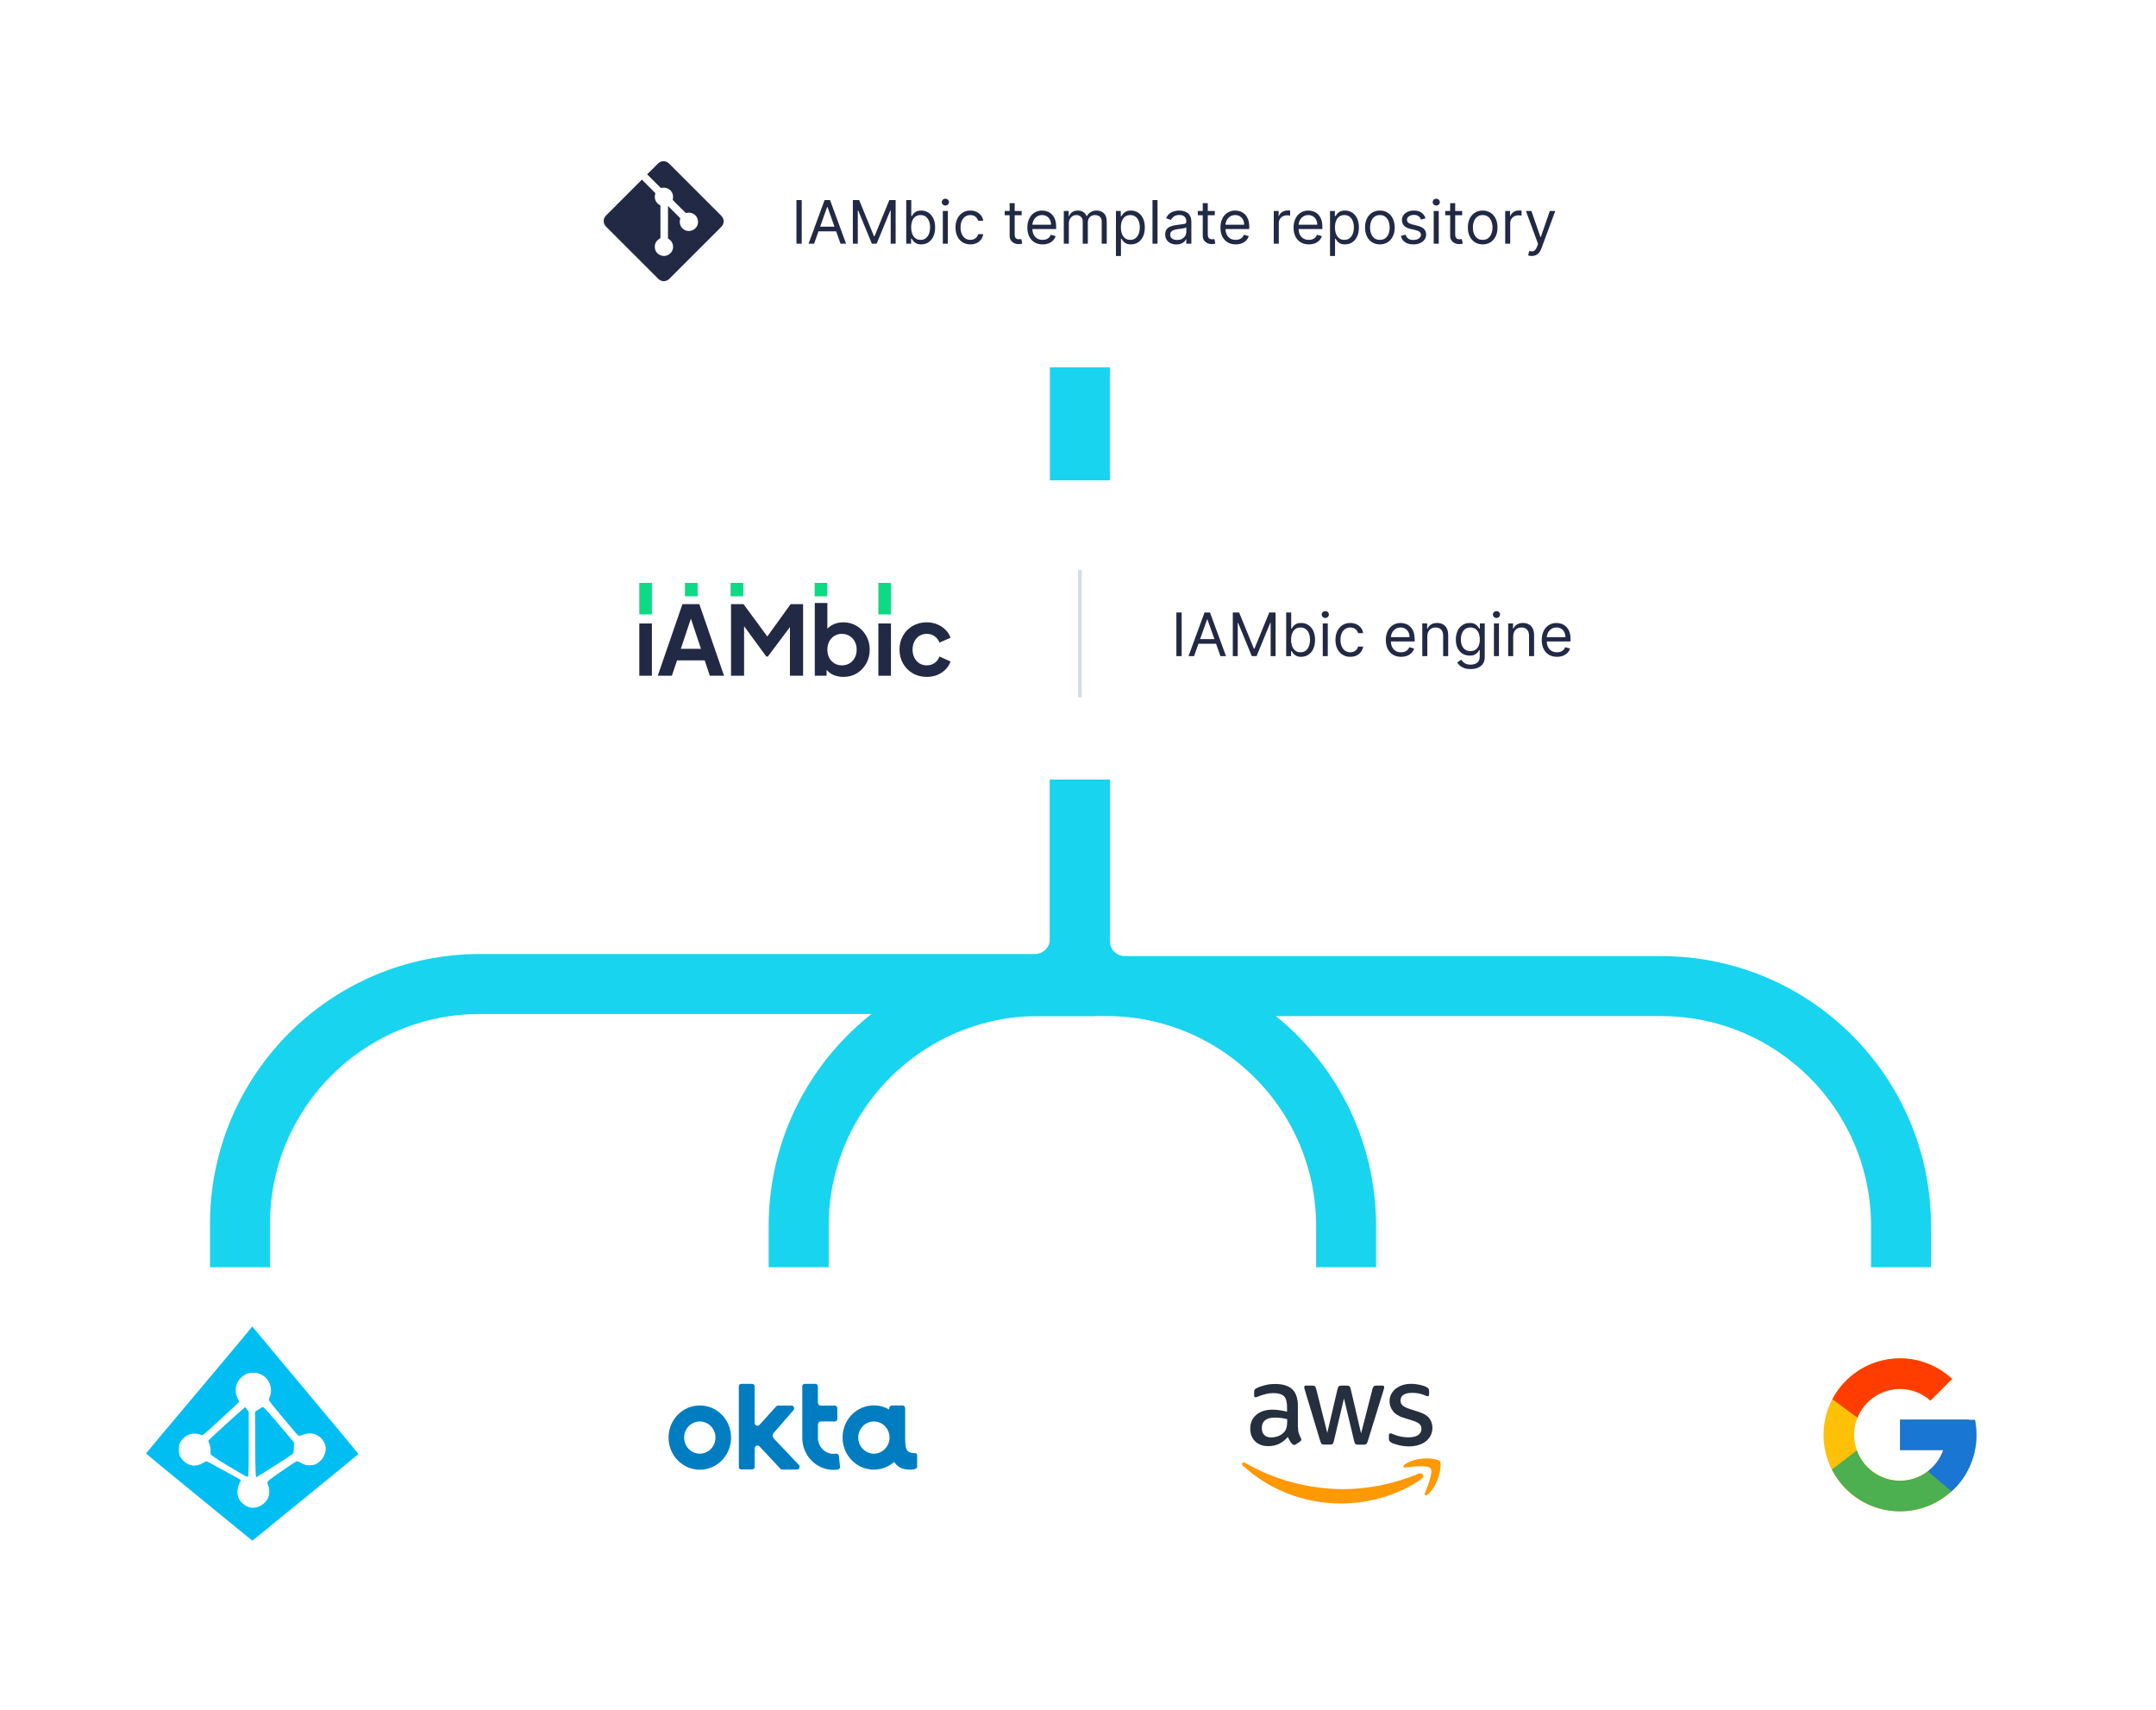 <svg width="575" height="456" viewBox="0 0 575 456" fill="none" xmlns="http://www.w3.org/2000/svg">
<line x1="288" y1="129" x2="288" y2="63" stroke="#19D4EE" stroke-width="16"/>
<path d="M288 201L288 251.013C288 257.641 293.373 263.013 300 263.013L443 263.013C478.346 263.013 507 291.667 507 327.013L507 341" stroke="#19D4EE" stroke-width="16"/>
<path d="M288 200L288 250.456C288 257.084 282.627 262.456 276 262.456L128 262.456C92.654 262.456 64 291.11 64 326.456L64 341" stroke="#19D4EE" stroke-width="16"/>
<path d="M213 341L213 327C213 291.654 241.654 263 277 263L292 263" stroke="#19D4EE" stroke-width="16"/>
<path d="M359 341L359 327C359 291.654 330.346 263 295 263L272 263" stroke="#19D4EE" stroke-width="16"/>
<g filter="url(#filter0_d_2798_12190)">
<rect x="16" y="330" width="102" height="102" rx="8" fill="white"/>
</g>
<path d="M67.241 353.8C67.301 353.8 67.362 353.876 67.453 354.012C67.528 354.133 73.897 361.773 81.613 370.986C89.329 380.199 95.622 387.779 95.592 387.824C95.577 387.87 89.434 392.907 81.946 399.004C74.457 405.101 68.088 410.29 67.8 410.532C67.301 410.941 67.271 410.956 67.09 410.774C66.984 410.668 60.599 405.449 52.899 399.171C45.198 392.892 38.92 387.718 38.95 387.643C38.981 387.567 45.304 380.018 53.035 370.85C60.766 361.682 67.09 354.103 67.12 353.982C67.15 353.861 67.195 353.8 67.241 353.8Z" fill="#00BEF2"/>
<path d="M66.197 401.803C65.32 401.485 64.261 400.578 63.822 399.73C63.277 398.686 63.323 397.053 63.928 395.751C64.397 394.783 64.397 394.753 64.094 394.526C63.928 394.405 61.916 393.286 59.647 392.06C57.377 390.835 55.395 389.761 55.259 389.685C55.078 389.579 54.775 389.685 54.23 390.033C52.46 391.152 50.615 391.031 49.162 389.685C48.118 388.717 47.816 388.036 47.816 386.644C47.816 385.298 48.088 384.602 48.951 383.739C50.115 382.574 51.674 382.181 53.171 382.68C53.988 382.953 54.004 382.953 54.518 382.559C55.123 382.105 59.979 377.673 62.324 375.449L63.943 373.906L63.459 372.892C62.475 370.85 62.975 368.581 64.699 367.219C65.637 366.478 66.333 366.251 67.68 366.251C70.826 366.251 73.02 369.549 71.84 372.499C71.522 373.316 71.522 373.331 71.825 373.83C72.082 374.269 76.454 379.549 78.769 382.242C79.177 382.711 79.631 383.089 79.783 383.089C79.934 383.089 80.448 382.938 80.932 382.756C83.187 381.863 85.562 382.862 86.5 385.101C87.105 386.538 86.575 388.475 85.289 389.64C84.382 390.456 83.716 390.714 82.506 390.714C81.659 390.714 81.341 390.623 80.448 390.139C79.783 389.776 79.268 389.594 79.056 389.655C78.693 389.745 73.111 393.573 71.87 394.571C71.114 395.192 71.053 395.419 71.447 396.341C71.825 397.249 71.78 398.671 71.356 399.564C70.887 400.547 69.722 401.531 68.709 401.833C67.68 402.121 67.059 402.121 66.197 401.803ZM66.454 385.131V376.508L65.97 375.842C65.698 375.479 65.441 375.177 65.395 375.177C65.199 375.177 55.426 384.057 55.426 384.239C55.426 384.284 55.577 384.738 55.758 385.222C55.94 385.721 56.076 386.432 56.061 386.841C56.046 387.249 56.046 387.703 56.046 387.854C56.061 388.202 59.329 390.29 64.23 393.119C65.577 393.906 66.046 394.102 66.212 393.966C66.409 393.8 66.454 392.121 66.454 385.131ZM70.6 392.756C77.075 388.686 78.285 387.869 78.361 387.567C78.406 387.385 78.466 386.674 78.482 385.963L78.527 384.692L75.229 380.774C71.689 376.584 70.388 375.161 70.085 375.161C69.979 375.161 69.45 375.464 68.905 375.827L67.907 376.493L67.952 385.101C67.998 392.817 68.058 394.118 68.345 394.118C68.376 394.133 69.404 393.512 70.6 392.756Z" fill="white" stroke="white" stroke-width="0.22" stroke-linecap="round" stroke-linejoin="round"/>
<g filter="url(#filter1_d_2798_12190)">
<rect x="163" y="330" width="102" height="102" rx="8" fill="white"/>
</g>
<path d="M186.637 374.859C182.029 374.859 178.3 378.692 178.3 383.429C178.3 388.165 182.029 391.999 186.637 391.999C191.245 391.999 194.974 388.165 194.974 383.429C194.974 378.692 191.245 374.859 186.637 374.859ZM186.637 387.722C184.333 387.722 182.46 385.797 182.46 383.429C182.46 381.061 184.333 379.135 186.637 379.135C188.941 379.135 190.814 381.061 190.814 383.429C190.814 385.797 188.941 387.722 186.637 387.722Z" fill="#007DC1"/>
<path d="M201.289 386.308C201.289 385.627 202.085 385.303 202.549 385.78C204.637 387.961 208.085 391.709 208.101 391.726C208.151 391.777 208.201 391.863 208.4 391.931C208.483 391.965 208.615 391.965 208.764 391.965H212.527C213.207 391.965 213.405 391.164 213.09 390.755L206.858 384.196L206.527 383.855C205.814 382.986 205.897 382.645 206.709 381.759L211.648 376.086C211.963 375.677 211.765 374.893 211.068 374.893H207.654C207.521 374.893 207.422 374.893 207.322 374.927C207.124 374.995 207.041 375.063 206.991 375.132C206.974 375.149 204.239 378.181 202.549 380.038C202.085 380.55 201.256 380.209 201.256 379.51V369.782C201.256 369.288 200.858 369.1 200.543 369.1H197.759C197.278 369.1 197.046 369.424 197.046 369.713V391.283C197.046 391.777 197.444 391.914 197.775 391.914H200.56C200.991 391.914 201.273 391.59 201.273 391.266V391.045V386.308H201.289Z" fill="#007DC1"/>
<path d="M224.03 391.181L223.732 388.319C223.699 387.927 223.334 387.654 222.953 387.722C222.737 387.757 222.522 387.774 222.306 387.774C220.085 387.774 218.279 385.985 218.146 383.719C218.146 383.65 218.146 383.565 218.146 383.48V379.97C218.146 379.51 218.478 379.135 218.925 379.135H222.655C222.92 379.135 223.318 378.897 223.318 378.403V375.694C223.318 375.166 222.986 374.893 222.688 374.893H218.925C218.494 374.893 218.146 374.569 218.13 374.126V369.782C218.13 369.509 217.931 369.1 217.417 369.1H214.649C214.301 369.1 213.969 369.322 213.969 369.765C213.969 369.765 213.969 383.65 213.969 383.719C214.085 388.353 217.781 392.05 222.306 392.05C222.688 392.05 223.052 392.016 223.417 391.965C223.815 391.914 224.08 391.573 224.03 391.181Z" fill="#007DC1"/>
<path d="M244.119 387.586C241.766 387.586 241.401 386.717 241.401 383.463C241.401 383.446 241.401 383.446 241.401 383.429V375.609C241.401 375.336 241.202 374.876 240.672 374.876H237.887C237.539 374.876 237.158 375.166 237.158 375.609V375.966C235.948 375.251 234.539 374.842 233.047 374.842C228.439 374.842 224.71 378.675 224.71 383.412C224.71 388.148 228.439 391.982 233.047 391.982C235.119 391.982 237.009 391.198 238.467 389.92C239.246 391.147 240.506 391.965 242.478 391.982C242.81 391.982 244.6 392.05 244.6 391.181V388.131C244.6 387.876 244.401 387.586 244.119 387.586ZM233.064 387.722C230.76 387.722 228.887 385.797 228.887 383.429C228.887 381.061 230.76 379.135 233.064 379.135C235.368 379.135 237.241 381.061 237.241 383.429C237.224 385.797 235.351 387.722 233.064 387.722Z" fill="#007DC1"/>
<g filter="url(#filter2_d_2798_12190)">
<rect x="310" y="330" width="102" height="102" rx="8" fill="white"/>
</g>
<g clip-path="url(#clip0_2798_12190)">
<path d="M346.176 380.689C346.176 381.346 346.246 381.878 346.369 382.269C346.51 382.659 346.687 383.085 346.933 383.546C347.021 383.688 347.056 383.83 347.056 383.955C347.056 384.132 346.951 384.309 346.722 384.487L345.612 385.232C345.453 385.339 345.295 385.392 345.154 385.392C344.978 385.392 344.802 385.303 344.626 385.144C344.379 384.877 344.168 384.593 343.991 384.309C343.815 384.008 343.639 383.671 343.445 383.262C342.071 384.895 340.345 385.712 338.266 385.712C336.787 385.712 335.607 385.286 334.743 384.434C333.88 383.582 333.44 382.446 333.44 381.026C333.44 379.518 333.968 378.293 335.043 377.37C336.117 376.447 337.544 375.986 339.359 375.986C339.958 375.986 340.574 376.039 341.226 376.128C341.878 376.217 342.547 376.359 343.252 376.518V375.223C343.252 373.874 342.97 372.934 342.424 372.383C341.86 371.833 340.909 371.567 339.552 371.567C338.936 371.567 338.302 371.638 337.65 371.798C336.998 371.957 336.364 372.153 335.748 372.401C335.466 372.525 335.254 372.596 335.131 372.632C335.008 372.667 334.92 372.685 334.849 372.685C334.603 372.685 334.479 372.508 334.479 372.135V371.265C334.479 370.981 334.514 370.768 334.603 370.644C334.691 370.52 334.849 370.396 335.096 370.271C335.712 369.952 336.452 369.686 337.315 369.473C338.178 369.242 339.094 369.136 340.063 369.136C342.159 369.136 343.692 369.615 344.678 370.573C345.647 371.531 346.14 372.987 346.14 374.939V380.689H346.176ZM339.024 383.387C339.605 383.387 340.204 383.28 340.838 383.067C341.472 382.854 342.036 382.464 342.512 381.931C342.794 381.594 343.005 381.221 343.111 380.796C343.216 380.37 343.287 379.855 343.287 379.252V378.506C342.776 378.382 342.23 378.275 341.666 378.204C341.103 378.133 340.556 378.098 340.01 378.098C338.83 378.098 337.967 378.329 337.386 378.808C336.804 379.287 336.523 379.961 336.523 380.849C336.523 381.683 336.734 382.304 337.174 382.73C337.597 383.174 338.214 383.387 339.024 383.387ZM353.169 385.303C352.852 385.303 352.64 385.25 352.5 385.126C352.359 385.019 352.235 384.771 352.13 384.434L347.99 370.715C347.884 370.36 347.832 370.129 347.832 370.005C347.832 369.721 347.972 369.562 348.254 369.562H349.981C350.315 369.562 350.544 369.615 350.668 369.739C350.808 369.845 350.914 370.094 351.02 370.431L353.979 382.18L356.727 370.431C356.815 370.076 356.921 369.845 357.062 369.739C357.203 369.633 357.449 369.562 357.766 369.562H359.176C359.51 369.562 359.739 369.615 359.88 369.739C360.021 369.845 360.144 370.094 360.215 370.431L362.998 382.322L366.046 370.431C366.151 370.076 366.275 369.845 366.398 369.739C366.539 369.633 366.768 369.562 367.085 369.562H368.723C369.005 369.562 369.163 369.704 369.163 370.005C369.163 370.094 369.146 370.183 369.128 370.289C369.111 370.396 369.075 370.538 369.005 370.733L364.76 384.451C364.654 384.806 364.531 385.037 364.39 385.144C364.249 385.25 364.02 385.321 363.72 385.321H362.205C361.871 385.321 361.642 385.268 361.501 385.144C361.36 385.019 361.237 384.789 361.166 384.434L358.436 372.987L355.723 384.416C355.635 384.771 355.529 385.002 355.388 385.126C355.247 385.25 355.001 385.303 354.684 385.303H353.169ZM375.804 385.783C374.888 385.783 373.972 385.676 373.092 385.463C372.211 385.25 371.524 385.019 371.066 384.753C370.784 384.593 370.59 384.416 370.52 384.256C370.449 384.097 370.414 383.919 370.414 383.759V382.854C370.414 382.482 370.555 382.304 370.819 382.304C370.925 382.304 371.031 382.322 371.136 382.357C371.242 382.393 371.401 382.464 371.577 382.535C372.176 382.801 372.827 383.014 373.514 383.156C374.219 383.298 374.906 383.369 375.611 383.369C376.72 383.369 377.583 383.174 378.182 382.783C378.781 382.393 379.098 381.825 379.098 381.097C379.098 380.6 378.94 380.192 378.623 379.855C378.306 379.518 377.707 379.216 376.844 378.932L374.289 378.133C373.004 377.725 372.052 377.122 371.471 376.323C370.89 375.542 370.59 374.673 370.59 373.75C370.59 373.004 370.749 372.348 371.066 371.78C371.383 371.212 371.806 370.715 372.334 370.325C372.863 369.916 373.462 369.615 374.166 369.402C374.871 369.189 375.611 369.1 376.386 369.1C376.773 369.1 377.178 369.118 377.566 369.171C377.971 369.224 378.341 369.295 378.711 369.366C379.063 369.455 379.398 369.544 379.715 369.65C380.032 369.757 380.279 369.863 380.455 369.97C380.701 370.112 380.877 370.254 380.983 370.413C381.089 370.555 381.142 370.751 381.142 370.999V371.833C381.142 372.206 381.001 372.401 380.737 372.401C380.596 372.401 380.367 372.33 380.067 372.188C379.063 371.727 377.936 371.496 376.685 371.496C375.681 371.496 374.888 371.656 374.342 371.993C373.796 372.33 373.514 372.845 373.514 373.572C373.514 374.069 373.691 374.495 374.043 374.832C374.395 375.17 375.047 375.507 375.98 375.809L378.482 376.607C379.75 377.015 380.666 377.583 381.212 378.311C381.758 379.039 382.022 379.873 382.022 380.796C382.022 381.559 381.864 382.251 381.564 382.854C381.247 383.458 380.825 383.99 380.279 384.416C379.733 384.86 379.081 385.179 378.323 385.41C377.531 385.658 376.703 385.783 375.804 385.783Z" fill="#252F3E"/>
<path fill-rule="evenodd" clip-rule="evenodd" d="M379.134 394.408C373.338 398.72 364.918 401.01 357.678 401.01C347.532 401.01 338.39 397.23 331.485 390.947C330.939 390.45 331.432 389.776 332.084 390.166C339.552 394.532 348.765 397.176 358.295 397.176C364.724 397.176 371.788 395.828 378.288 393.059C379.257 392.615 380.085 393.698 379.134 394.408Z" fill="#FF9900"/>
<path fill-rule="evenodd" clip-rule="evenodd" d="M381.547 391.639C380.807 390.681 376.65 391.178 374.765 391.408C374.201 391.479 374.113 390.982 374.624 390.61C377.936 388.267 383.379 388.942 384.013 389.722C384.647 390.521 383.837 396.005 380.737 398.632C380.261 399.04 379.803 398.827 380.014 398.294C380.719 396.537 382.287 392.58 381.547 391.639Z" fill="#FF9900"/>
</g>
<g filter="url(#filter3_d_2798_12190)">
<rect x="457" y="330" width="102" height="102" rx="8" fill="white"/>
</g>
<path d="M526.728 378.705H525.085V378.62H506.725V386.78H518.254C516.572 391.53 512.053 394.94 506.725 394.94C499.966 394.94 494.485 389.46 494.485 382.7C494.485 375.941 499.966 370.46 506.725 370.46C509.845 370.46 512.684 371.637 514.845 373.56L520.616 367.79C516.972 364.394 512.099 362.3 506.725 362.3C495.459 362.3 486.325 371.434 486.325 382.7C486.325 393.966 495.459 403.1 506.725 403.1C517.991 403.1 527.125 393.966 527.125 382.7C527.125 381.332 526.984 379.997 526.728 378.705Z" fill="#FFC107"/>
<path d="M488.677 373.205L495.38 378.12C497.193 373.63 501.585 370.46 506.725 370.46C509.845 370.46 512.684 371.637 514.845 373.56L520.615 367.79C516.972 364.394 512.098 362.3 506.725 362.3C498.889 362.3 492.094 366.724 488.677 373.205Z" fill="#FF3D00"/>
<path d="M506.725 403.1C511.994 403.1 516.782 401.084 520.402 397.804L514.088 392.462C512.04 394.013 509.494 394.94 506.725 394.94C501.419 394.94 496.914 391.557 495.216 386.835L488.564 391.961C491.94 398.567 498.797 403.1 506.725 403.1Z" fill="#4CAF50"/>
<path d="M526.728 378.705H525.085V378.62H506.725V386.78H518.254C517.446 389.062 515.979 391.029 514.085 392.463L514.088 392.46L520.402 397.803C519.956 398.209 527.125 392.9 527.125 382.7C527.125 381.332 526.984 379.997 526.728 378.705Z" fill="#1976D2"/>
<g filter="url(#filter4_d_2798_12190)">
<rect x="121" y="10" width="334" height="80" rx="40" fill="white" shape-rendering="crispEdges"/>
<g clip-path="url(#clip1_2798_12190)">
<path d="M171.188 39.906C172.358 41.081 173.487 42.222 174.627 43.351C174.775 43.498 174.798 43.621 174.739 43.811C174.396 44.917 174.889 46.12 175.912 46.65C176.091 46.742 176.139 46.843 176.139 47.031C176.133 49.773 176.133 52.516 176.139 55.258C176.139 55.471 176.075 55.584 175.884 55.695C175.013 56.196 174.576 56.97 174.64 57.968C174.705 58.992 175.242 59.722 176.205 60.103C177.368 60.562 178.671 60.046 179.255 58.916C179.816 57.828 179.448 56.458 178.403 55.779C178.254 55.683 178.15 55.603 178.151 55.398C178.159 52.645 178.156 49.893 178.157 47.14C178.157 47.099 178.164 47.058 178.176 46.949C178.325 47.097 178.445 47.214 178.563 47.332C179.469 48.238 180.374 49.146 181.284 50.048C181.41 50.171 181.445 50.27 181.393 50.453C181.081 51.54 181.499 52.655 182.416 53.233C183.344 53.819 184.47 53.726 185.342 52.99C186.103 52.349 186.365 51.286 186.006 50.294C185.672 49.374 184.776 48.739 183.803 48.736C183.658 48.736 183.488 48.691 183.37 48.749C182.976 48.945 182.772 48.702 182.534 48.461C181.552 47.467 180.562 46.481 179.572 45.496C179.456 45.38 179.386 45.286 179.434 45.094C179.878 43.321 178.3 41.724 176.511 42.116C176.396 42.141 176.216 42.111 176.137 42.034C174.955 40.873 173.786 39.7 172.583 38.498C173.15 37.94 173.706 37.395 174.26 36.847C174.675 36.437 175.084 36.019 175.501 35.611C176.34 34.789 177.612 34.797 178.44 35.626C183.078 40.263 187.715 44.9 192.352 49.538C193.212 50.397 193.217 51.657 192.357 52.519C187.751 57.128 183.143 61.736 178.534 66.343C177.658 67.219 176.405 67.216 175.531 66.343C170.902 61.713 166.272 57.083 161.643 52.452C160.796 51.606 160.781 50.336 161.624 49.491C164.289 46.819 166.959 44.154 169.627 41.484C170.141 40.969 170.651 40.449 171.188 39.906Z" fill="#222945"/>
</g>
<path d="M213.818 45.364V57H212.409V45.364H213.818ZM217.121 57H215.643L219.916 45.364H221.371L225.643 57H224.166L220.689 47.205H220.598L217.121 57ZM217.666 52.455H223.621V53.705H217.666V52.455ZM227.456 45.364H229.138L233.092 55.023H233.229L237.183 45.364H238.865V57H237.547V48.159H237.433L233.797 57H232.524L228.888 48.159H228.774V57H227.456V45.364ZM241.69 57V45.364H243.031V49.659H243.145C243.243 49.508 243.38 49.314 243.554 49.08C243.732 48.841 243.986 48.629 244.315 48.443C244.649 48.254 245.099 48.159 245.668 48.159C246.402 48.159 247.05 48.343 247.611 48.71C248.171 49.078 248.609 49.599 248.923 50.273C249.238 50.947 249.395 51.742 249.395 52.659C249.395 53.583 249.238 54.385 248.923 55.062C248.609 55.737 248.173 56.26 247.616 56.631C247.06 56.998 246.418 57.182 245.69 57.182C245.13 57.182 244.681 57.089 244.344 56.903C244.007 56.714 243.747 56.5 243.565 56.261C243.384 56.019 243.243 55.818 243.145 55.659H242.986V57H241.69ZM243.009 52.636C243.009 53.295 243.105 53.877 243.298 54.381C243.491 54.881 243.774 55.273 244.145 55.557C244.516 55.837 244.971 55.977 245.509 55.977C246.069 55.977 246.537 55.83 246.912 55.534C247.291 55.235 247.575 54.833 247.764 54.33C247.957 53.822 248.054 53.258 248.054 52.636C248.054 52.023 247.959 51.47 247.77 50.977C247.584 50.481 247.302 50.089 246.923 49.801C246.548 49.51 246.077 49.364 245.509 49.364C244.963 49.364 244.505 49.502 244.134 49.778C243.762 50.051 243.482 50.434 243.293 50.926C243.103 51.415 243.009 51.985 243.009 52.636ZM251.446 57V48.273H252.787V57H251.446ZM252.128 46.818C251.866 46.818 251.641 46.729 251.452 46.551C251.266 46.373 251.173 46.159 251.173 45.909C251.173 45.659 251.266 45.445 251.452 45.267C251.641 45.089 251.866 45 252.128 45C252.389 45 252.613 45.089 252.798 45.267C252.988 45.445 253.082 45.659 253.082 45.909C253.082 46.159 252.988 46.373 252.798 46.551C252.613 46.729 252.389 46.818 252.128 46.818ZM258.788 57.182C257.97 57.182 257.266 56.989 256.675 56.602C256.084 56.216 255.629 55.684 255.311 55.006C254.993 54.328 254.834 53.553 254.834 52.682C254.834 51.795 254.997 51.013 255.322 50.335C255.652 49.653 256.11 49.121 256.697 48.739C257.288 48.352 257.978 48.159 258.766 48.159C259.379 48.159 259.932 48.273 260.425 48.5C260.917 48.727 261.321 49.045 261.635 49.455C261.949 49.864 262.144 50.341 262.22 50.886H260.879C260.777 50.489 260.55 50.136 260.197 49.83C259.849 49.519 259.379 49.364 258.788 49.364C258.266 49.364 257.807 49.5 257.413 49.773C257.023 50.042 256.718 50.422 256.499 50.915C256.283 51.403 256.175 51.977 256.175 52.636C256.175 53.311 256.281 53.898 256.493 54.398C256.709 54.898 257.012 55.286 257.402 55.562C257.796 55.839 258.258 55.977 258.788 55.977C259.137 55.977 259.453 55.917 259.737 55.795C260.021 55.674 260.262 55.5 260.459 55.273C260.656 55.045 260.796 54.773 260.879 54.455H262.22C262.144 54.97 261.957 55.434 261.658 55.847C261.362 56.256 260.97 56.581 260.482 56.824C259.997 57.062 259.432 57.182 258.788 57.182ZM272.476 48.273V49.409H267.953V48.273H272.476ZM269.271 46.182H270.612V54.5C270.612 54.879 270.667 55.163 270.777 55.352C270.891 55.538 271.035 55.663 271.209 55.727C271.387 55.788 271.574 55.818 271.771 55.818C271.919 55.818 272.04 55.811 272.135 55.795C272.23 55.776 272.305 55.761 272.362 55.75L272.635 56.955C272.544 56.989 272.417 57.023 272.254 57.057C272.091 57.095 271.885 57.114 271.635 57.114C271.256 57.114 270.885 57.032 270.521 56.869C270.161 56.706 269.862 56.458 269.624 56.125C269.389 55.792 269.271 55.371 269.271 54.864V46.182ZM278.058 57.182C277.217 57.182 276.492 56.996 275.882 56.625C275.276 56.25 274.808 55.727 274.479 55.057C274.153 54.383 273.99 53.599 273.99 52.705C273.99 51.811 274.153 51.023 274.479 50.341C274.808 49.655 275.267 49.121 275.854 48.739C276.445 48.352 277.134 48.159 277.922 48.159C278.376 48.159 278.825 48.235 279.268 48.386C279.712 48.538 280.115 48.784 280.479 49.125C280.842 49.462 281.132 49.909 281.348 50.466C281.564 51.023 281.672 51.708 281.672 52.523V53.091H274.945V51.932H280.308C280.308 51.439 280.21 51 280.013 50.614C279.82 50.227 279.543 49.922 279.183 49.699C278.827 49.475 278.407 49.364 277.922 49.364C277.388 49.364 276.926 49.496 276.536 49.761C276.149 50.023 275.852 50.364 275.643 50.784C275.435 51.205 275.331 51.655 275.331 52.136V52.909C275.331 53.568 275.445 54.127 275.672 54.585C275.903 55.04 276.223 55.386 276.632 55.625C277.041 55.86 277.517 55.977 278.058 55.977C278.411 55.977 278.729 55.928 279.013 55.83C279.301 55.727 279.549 55.576 279.757 55.375C279.965 55.17 280.126 54.917 280.24 54.614L281.536 54.977C281.399 55.417 281.17 55.803 280.848 56.136C280.526 56.466 280.128 56.724 279.655 56.909C279.181 57.091 278.649 57.182 278.058 57.182ZM283.712 57V48.273H285.007V49.636H285.121C285.303 49.17 285.596 48.809 286.001 48.551C286.407 48.29 286.893 48.159 287.462 48.159C288.037 48.159 288.517 48.29 288.899 48.551C289.286 48.809 289.587 49.17 289.803 49.636H289.893C290.117 49.186 290.452 48.828 290.899 48.562C291.346 48.294 291.882 48.159 292.507 48.159C293.287 48.159 293.926 48.403 294.422 48.892C294.918 49.377 295.166 50.133 295.166 51.159V57H293.825V51.159C293.825 50.515 293.649 50.055 293.297 49.778C292.945 49.502 292.53 49.364 292.053 49.364C291.439 49.364 290.964 49.549 290.626 49.92C290.289 50.288 290.121 50.754 290.121 51.318V57H288.757V51.023C288.757 50.526 288.596 50.127 288.274 49.824C287.952 49.517 287.537 49.364 287.03 49.364C286.681 49.364 286.356 49.456 286.053 49.642C285.753 49.828 285.511 50.085 285.325 50.415C285.143 50.74 285.053 51.117 285.053 51.545V57H283.712ZM297.618 60.273V48.273H298.913V49.659H299.072C299.171 49.508 299.307 49.314 299.482 49.08C299.66 48.841 299.913 48.629 300.243 48.443C300.576 48.254 301.027 48.159 301.595 48.159C302.33 48.159 302.978 48.343 303.538 48.71C304.099 49.078 304.536 49.599 304.851 50.273C305.165 50.947 305.322 51.742 305.322 52.659C305.322 53.583 305.165 54.385 304.851 55.062C304.536 55.737 304.101 56.26 303.544 56.631C302.987 56.998 302.345 57.182 301.618 57.182C301.057 57.182 300.608 57.089 300.271 56.903C299.934 56.714 299.675 56.5 299.493 56.261C299.311 56.019 299.171 55.818 299.072 55.659H298.959V60.273H297.618ZM298.936 52.636C298.936 53.295 299.033 53.877 299.226 54.381C299.419 54.881 299.701 55.273 300.072 55.557C300.444 55.837 300.898 55.977 301.436 55.977C301.997 55.977 302.464 55.83 302.839 55.534C303.218 55.235 303.502 54.833 303.692 54.33C303.885 53.822 303.982 53.258 303.982 52.636C303.982 52.023 303.887 51.47 303.697 50.977C303.512 50.481 303.23 50.089 302.851 49.801C302.476 49.51 302.004 49.364 301.436 49.364C300.891 49.364 300.432 49.502 300.061 49.778C299.69 50.051 299.41 50.434 299.22 50.926C299.031 51.415 298.936 51.985 298.936 52.636ZM308.709 45.364V57H307.368V45.364H308.709ZM313.733 57.205C313.18 57.205 312.678 57.1 312.227 56.892C311.777 56.68 311.419 56.375 311.153 55.977C310.888 55.576 310.756 55.091 310.756 54.523C310.756 54.023 310.854 53.617 311.051 53.307C311.248 52.992 311.511 52.746 311.841 52.568C312.17 52.39 312.534 52.258 312.932 52.17C313.333 52.08 313.737 52.008 314.142 51.955C314.672 51.886 315.102 51.835 315.432 51.801C315.765 51.763 316.008 51.701 316.159 51.614C316.314 51.526 316.392 51.375 316.392 51.159V51.114C316.392 50.553 316.239 50.117 315.932 49.807C315.629 49.496 315.169 49.341 314.551 49.341C313.911 49.341 313.409 49.481 313.045 49.761C312.682 50.042 312.426 50.341 312.278 50.659L311.006 50.205C311.233 49.674 311.536 49.261 311.915 48.966C312.297 48.667 312.714 48.458 313.165 48.341C313.619 48.22 314.066 48.159 314.506 48.159C314.786 48.159 315.108 48.193 315.472 48.261C315.839 48.326 316.193 48.46 316.534 48.665C316.879 48.869 317.165 49.178 317.392 49.591C317.619 50.004 317.733 50.557 317.733 51.25V57H316.392V55.818H316.324C316.233 56.008 316.081 56.21 315.869 56.426C315.657 56.642 315.375 56.826 315.023 56.977C314.67 57.129 314.241 57.205 313.733 57.205ZM313.938 56C314.468 56 314.915 55.896 315.278 55.688C315.646 55.479 315.922 55.21 316.108 54.881C316.297 54.551 316.392 54.205 316.392 53.841V52.614C316.335 52.682 316.21 52.744 316.017 52.801C315.828 52.854 315.608 52.901 315.358 52.943C315.112 52.981 314.871 53.015 314.636 53.045C314.405 53.072 314.218 53.095 314.074 53.114C313.725 53.159 313.4 53.233 313.097 53.335C312.797 53.434 312.555 53.583 312.369 53.784C312.188 53.981 312.097 54.25 312.097 54.591C312.097 55.057 312.269 55.409 312.614 55.648C312.962 55.883 313.403 56 313.938 56ZM323.976 48.273V49.409H319.453V48.273H323.976ZM320.771 46.182H322.112V54.5C322.112 54.879 322.167 55.163 322.277 55.352C322.391 55.538 322.535 55.663 322.709 55.727C322.887 55.788 323.074 55.818 323.271 55.818C323.419 55.818 323.54 55.811 323.635 55.795C323.73 55.776 323.805 55.761 323.862 55.75L324.135 56.955C324.044 56.989 323.917 57.023 323.754 57.057C323.591 57.095 323.385 57.114 323.135 57.114C322.756 57.114 322.385 57.032 322.021 56.869C321.661 56.706 321.362 56.458 321.124 56.125C320.889 55.792 320.771 55.371 320.771 54.864V46.182ZM329.558 57.182C328.717 57.182 327.992 56.996 327.382 56.625C326.776 56.25 326.308 55.727 325.979 55.057C325.653 54.383 325.49 53.599 325.49 52.705C325.49 51.811 325.653 51.023 325.979 50.341C326.308 49.655 326.767 49.121 327.354 48.739C327.945 48.352 328.634 48.159 329.422 48.159C329.876 48.159 330.325 48.235 330.768 48.386C331.212 48.538 331.615 48.784 331.979 49.125C332.342 49.462 332.632 49.909 332.848 50.466C333.064 51.023 333.172 51.708 333.172 52.523V53.091H326.445V51.932H331.808C331.808 51.439 331.71 51 331.513 50.614C331.32 50.227 331.043 49.922 330.683 49.699C330.327 49.475 329.907 49.364 329.422 49.364C328.888 49.364 328.426 49.496 328.036 49.761C327.649 50.023 327.352 50.364 327.143 50.784C326.935 51.205 326.831 51.655 326.831 52.136V52.909C326.831 53.568 326.945 54.127 327.172 54.585C327.403 55.04 327.723 55.386 328.132 55.625C328.541 55.86 329.017 55.977 329.558 55.977C329.911 55.977 330.229 55.928 330.513 55.83C330.801 55.727 331.049 55.576 331.257 55.375C331.465 55.17 331.626 54.917 331.74 54.614L333.036 54.977C332.899 55.417 332.67 55.803 332.348 56.136C332.026 56.466 331.628 56.724 331.155 56.909C330.681 57.091 330.149 57.182 329.558 57.182ZM339.712 57V48.273H341.007V49.591H341.098C341.257 49.159 341.545 48.809 341.962 48.54C342.378 48.271 342.848 48.136 343.371 48.136C343.469 48.136 343.592 48.138 343.74 48.142C343.888 48.146 344 48.151 344.075 48.159V49.523C344.03 49.511 343.926 49.494 343.763 49.472C343.604 49.445 343.435 49.432 343.257 49.432C342.833 49.432 342.454 49.521 342.121 49.699C341.791 49.873 341.53 50.115 341.337 50.426C341.147 50.733 341.053 51.083 341.053 51.477V57H339.712ZM349.058 57.182C348.217 57.182 347.492 56.996 346.882 56.625C346.276 56.25 345.808 55.727 345.479 55.057C345.153 54.383 344.99 53.599 344.99 52.705C344.99 51.811 345.153 51.023 345.479 50.341C345.808 49.655 346.267 49.121 346.854 48.739C347.445 48.352 348.134 48.159 348.922 48.159C349.376 48.159 349.825 48.235 350.268 48.386C350.712 48.538 351.115 48.784 351.479 49.125C351.842 49.462 352.132 49.909 352.348 50.466C352.564 51.023 352.672 51.708 352.672 52.523V53.091H345.945V51.932H351.308C351.308 51.439 351.21 51 351.013 50.614C350.82 50.227 350.543 49.922 350.183 49.699C349.827 49.475 349.407 49.364 348.922 49.364C348.388 49.364 347.926 49.496 347.536 49.761C347.149 50.023 346.852 50.364 346.643 50.784C346.435 51.205 346.331 51.655 346.331 52.136V52.909C346.331 53.568 346.445 54.127 346.672 54.585C346.903 55.04 347.223 55.386 347.632 55.625C348.041 55.86 348.517 55.977 349.058 55.977C349.411 55.977 349.729 55.928 350.013 55.83C350.301 55.727 350.549 55.576 350.757 55.375C350.965 55.17 351.126 54.917 351.24 54.614L352.536 54.977C352.399 55.417 352.17 55.803 351.848 56.136C351.526 56.466 351.128 56.724 350.655 56.909C350.181 57.091 349.649 57.182 349.058 57.182ZM354.712 60.273V48.273H356.007V49.659H356.166C356.265 49.508 356.401 49.314 356.575 49.08C356.753 48.841 357.007 48.629 357.337 48.443C357.67 48.254 358.121 48.159 358.689 48.159C359.424 48.159 360.071 48.343 360.632 48.71C361.193 49.078 361.63 49.599 361.945 50.273C362.259 50.947 362.416 51.742 362.416 52.659C362.416 53.583 362.259 54.385 361.945 55.062C361.63 55.737 361.195 56.26 360.638 56.631C360.081 56.998 359.439 57.182 358.712 57.182C358.151 57.182 357.702 57.089 357.365 56.903C357.028 56.714 356.768 56.5 356.587 56.261C356.405 56.019 356.265 55.818 356.166 55.659H356.053V60.273H354.712ZM356.03 52.636C356.03 53.295 356.126 53.877 356.32 54.381C356.513 54.881 356.795 55.273 357.166 55.557C357.537 55.837 357.992 55.977 358.53 55.977C359.09 55.977 359.558 55.83 359.933 55.534C360.312 55.235 360.596 54.833 360.786 54.33C360.979 53.822 361.075 53.258 361.075 52.636C361.075 52.023 360.981 51.47 360.791 50.977C360.606 50.481 360.323 50.089 359.945 49.801C359.57 49.51 359.098 49.364 358.53 49.364C357.984 49.364 357.526 49.502 357.155 49.778C356.784 50.051 356.503 50.434 356.314 50.926C356.125 51.415 356.03 51.985 356.03 52.636ZM368.007 57.182C367.219 57.182 366.528 56.994 365.933 56.619C365.342 56.244 364.88 55.72 364.547 55.045C364.217 54.371 364.053 53.583 364.053 52.682C364.053 51.773 364.217 50.979 364.547 50.301C364.88 49.623 365.342 49.097 365.933 48.722C366.528 48.347 367.219 48.159 368.007 48.159C368.795 48.159 369.484 48.347 370.075 48.722C370.67 49.097 371.132 49.623 371.462 50.301C371.795 50.979 371.962 51.773 371.962 52.682C371.962 53.583 371.795 54.371 371.462 55.045C371.132 55.72 370.67 56.244 370.075 56.619C369.484 56.994 368.795 57.182 368.007 57.182ZM368.007 55.977C368.606 55.977 369.098 55.824 369.484 55.517C369.871 55.21 370.157 54.807 370.342 54.307C370.528 53.807 370.621 53.265 370.621 52.682C370.621 52.099 370.528 51.555 370.342 51.051C370.157 50.547 369.871 50.14 369.484 49.83C369.098 49.519 368.606 49.364 368.007 49.364C367.409 49.364 366.916 49.519 366.53 49.83C366.143 50.14 365.857 50.547 365.672 51.051C365.486 51.555 365.393 52.099 365.393 52.682C365.393 53.265 365.486 53.807 365.672 54.307C365.857 54.807 366.143 55.21 366.53 55.517C366.916 55.824 367.409 55.977 368.007 55.977ZM380.19 50.227L378.986 50.568C378.91 50.367 378.798 50.172 378.651 49.983C378.507 49.79 378.31 49.631 378.06 49.506C377.81 49.381 377.49 49.318 377.099 49.318C376.565 49.318 376.12 49.441 375.764 49.688C375.412 49.93 375.236 50.239 375.236 50.614C375.236 50.947 375.357 51.21 375.599 51.403C375.842 51.597 376.221 51.758 376.736 51.886L378.031 52.205C378.812 52.394 379.393 52.684 379.776 53.074C380.158 53.46 380.349 53.958 380.349 54.568C380.349 55.068 380.205 55.515 379.918 55.909C379.634 56.303 379.236 56.614 378.724 56.841C378.213 57.068 377.618 57.182 376.94 57.182C376.05 57.182 375.313 56.989 374.73 56.602C374.147 56.216 373.777 55.651 373.622 54.909L374.895 54.591C375.016 55.061 375.245 55.413 375.582 55.648C375.923 55.883 376.368 56 376.918 56C377.543 56 378.039 55.867 378.406 55.602C378.777 55.333 378.963 55.011 378.963 54.636C378.963 54.333 378.857 54.08 378.645 53.875C378.433 53.667 378.107 53.511 377.668 53.409L376.213 53.068C375.414 52.879 374.827 52.585 374.452 52.188C374.08 51.786 373.895 51.284 373.895 50.682C373.895 50.189 374.033 49.754 374.31 49.375C374.59 48.996 374.971 48.699 375.452 48.483C375.937 48.267 376.486 48.159 377.099 48.159C377.963 48.159 378.641 48.349 379.134 48.727C379.63 49.106 379.982 49.606 380.19 50.227ZM382.368 57V48.273H383.709V57H382.368ZM383.05 46.818C382.788 46.818 382.563 46.729 382.374 46.551C382.188 46.373 382.095 46.159 382.095 45.909C382.095 45.659 382.188 45.445 382.374 45.267C382.563 45.089 382.788 45 383.05 45C383.311 45 383.535 45.089 383.72 45.267C383.91 45.445 384.004 45.659 384.004 45.909C384.004 46.159 383.91 46.373 383.72 46.551C383.535 46.729 383.311 46.818 383.05 46.818ZM389.96 48.273V49.409H385.438V48.273H389.96ZM386.756 46.182H388.097V54.5C388.097 54.879 388.152 55.163 388.261 55.352C388.375 55.538 388.519 55.663 388.693 55.727C388.871 55.788 389.059 55.818 389.256 55.818C389.403 55.818 389.525 55.811 389.619 55.795C389.714 55.776 389.79 55.761 389.847 55.75L390.119 56.955C390.028 56.989 389.902 57.023 389.739 57.057C389.576 57.095 389.369 57.114 389.119 57.114C388.741 57.114 388.369 57.032 388.006 56.869C387.646 56.706 387.347 56.458 387.108 56.125C386.873 55.792 386.756 55.371 386.756 54.864V46.182ZM395.429 57.182C394.641 57.182 393.95 56.994 393.355 56.619C392.764 56.244 392.302 55.72 391.969 55.045C391.639 54.371 391.474 53.583 391.474 52.682C391.474 51.773 391.639 50.979 391.969 50.301C392.302 49.623 392.764 49.097 393.355 48.722C393.95 48.347 394.641 48.159 395.429 48.159C396.217 48.159 396.906 48.347 397.497 48.722C398.092 49.097 398.554 49.623 398.884 50.301C399.217 50.979 399.384 51.773 399.384 52.682C399.384 53.583 399.217 54.371 398.884 55.045C398.554 55.72 398.092 56.244 397.497 56.619C396.906 56.994 396.217 57.182 395.429 57.182ZM395.429 55.977C396.027 55.977 396.52 55.824 396.906 55.517C397.293 55.21 397.579 54.807 397.764 54.307C397.95 53.807 398.043 53.265 398.043 52.682C398.043 52.099 397.95 51.555 397.764 51.051C397.579 50.547 397.293 50.14 396.906 49.83C396.52 49.519 396.027 49.364 395.429 49.364C394.83 49.364 394.338 49.519 393.952 49.83C393.565 50.14 393.279 50.547 393.094 51.051C392.908 51.555 392.815 52.099 392.815 52.682C392.815 53.265 392.908 53.807 393.094 54.307C393.279 54.807 393.565 55.21 393.952 55.517C394.338 55.824 394.83 55.977 395.429 55.977ZM401.43 57V48.273H402.726V49.591H402.817C402.976 49.159 403.264 48.809 403.68 48.54C404.097 48.271 404.567 48.136 405.089 48.136C405.188 48.136 405.311 48.138 405.459 48.142C405.607 48.146 405.718 48.151 405.794 48.159V49.523C405.749 49.511 405.644 49.494 405.482 49.472C405.322 49.445 405.154 49.432 404.976 49.432C404.552 49.432 404.173 49.521 403.839 49.699C403.51 49.873 403.249 50.115 403.055 50.426C402.866 50.733 402.771 51.083 402.771 51.477V57H401.43ZM408.513 60.273C408.286 60.273 408.083 60.254 407.905 60.216C407.727 60.182 407.604 60.148 407.536 60.114L407.876 58.932C408.202 59.015 408.49 59.045 408.74 59.023C408.99 59 409.212 58.888 409.405 58.688C409.602 58.49 409.782 58.17 409.945 57.727L410.195 57.045L406.967 48.273H408.422L410.831 55.227H410.922L413.331 48.273H414.786L411.081 58.273C410.914 58.724 410.708 59.097 410.462 59.392C410.215 59.691 409.929 59.913 409.604 60.057C409.282 60.201 408.918 60.273 408.513 60.273Z" fill="#222945"/>
</g>
<g filter="url(#filter5_d_2798_12190)">
<rect x="121" y="120" width="334" height="80" rx="40" fill="white" shape-rendering="crispEdges"/>
<path d="M182.667 151.049V147.462H186.049V151.049H182.667Z" fill="#0DDA84"/>
<path d="M194.841 151.049V147.462H198.223V151.049H194.841Z" fill="#0DDA84"/>
<path d="M217.261 151.049V147.462H220.643V151.049H217.261Z" fill="#0DDA84"/>
<path d="M173.857 158.292H170.5V172.23H173.857V158.292Z" fill="#222945"/>
<path d="M173.857 147.462H170.5V155.879H173.857V147.462Z" fill="#0DDA84"/>
<path d="M237.614 147.462H234.258V155.879H237.614V147.462Z" fill="#0DDA84"/>
<path d="M175.419 172.23L182.004 153.142H186.514L193.099 172.23H189.307L187.949 168.131H180.57L179.186 172.23H175.419ZM181.569 165.056H186.95L183.772 155.55H184.746L181.569 165.056Z" fill="#222945"/>
<path d="M194.965 172.23V153.142H198.296L205.445 162.853H203.856L210.851 153.142H214.182V172.23H210.672V157.113L212.03 157.446L204.779 167.106H204.369L197.297 157.446L198.45 157.113V172.23H194.965Z" fill="#222945"/>
<path d="M224.909 172.538C223.901 172.538 222.97 172.341 222.116 171.948C221.279 171.538 220.613 170.958 220.118 170.206L220.451 169.54V172.23H217.299V152.834H220.656V161.059L220.143 160.367C220.622 159.615 221.271 159.035 222.091 158.625C222.911 158.198 223.859 157.984 224.935 157.984C226.25 157.984 227.437 158.309 228.496 158.958C229.555 159.607 230.392 160.478 231.007 161.571C231.639 162.665 231.955 163.894 231.955 165.261C231.955 166.627 231.648 167.84 231.033 168.951C230.418 170.061 229.581 170.941 228.522 171.59C227.463 172.222 226.259 172.538 224.909 172.538ZM224.525 169.463C225.294 169.463 225.977 169.284 226.575 168.925C227.173 168.566 227.634 168.071 227.958 167.439C228.3 166.807 228.471 166.081 228.471 165.261C228.471 164.441 228.3 163.724 227.958 163.109C227.634 162.477 227.173 161.981 226.575 161.623C225.977 161.247 225.294 161.059 224.525 161.059C223.756 161.059 223.124 161.238 222.526 161.597C221.946 161.956 221.484 162.46 221.143 163.109C220.818 163.741 220.656 164.458 220.656 165.261C220.656 166.064 220.818 166.807 221.143 167.439C221.484 168.071 221.946 168.566 222.526 168.925C223.124 169.284 223.79 169.463 224.525 169.463Z" fill="#222945"/>
<path d="M237.614 158.292H234.258V172.23H237.614V158.292Z" fill="#222945"/>
<path d="M247.171 172.538C245.788 172.538 244.541 172.222 243.43 171.59C242.337 170.941 241.475 170.069 240.843 168.976C240.211 167.866 239.895 166.619 239.895 165.235C239.895 163.852 240.211 162.613 240.843 161.52C241.475 160.427 242.337 159.564 243.43 158.932C244.541 158.3 245.788 157.984 247.171 157.984C248.162 157.984 249.084 158.163 249.939 158.522C250.793 158.864 251.527 159.342 252.142 159.957C252.774 160.555 253.227 161.272 253.5 162.109L250.554 163.39C250.297 162.69 249.862 162.126 249.247 161.699C248.649 161.272 247.957 161.059 247.171 161.059C246.437 161.059 245.779 161.238 245.198 161.597C244.635 161.956 244.191 162.451 243.866 163.083C243.541 163.715 243.379 164.441 243.379 165.261C243.379 166.081 243.541 166.807 243.866 167.439C244.191 168.071 244.635 168.566 245.198 168.925C245.779 169.284 246.437 169.463 247.171 169.463C247.974 169.463 248.675 169.25 249.272 168.822C249.87 168.395 250.297 167.823 250.554 167.106L253.5 168.438C253.227 169.224 252.783 169.933 252.168 170.565C251.553 171.18 250.818 171.667 249.964 172.025C249.11 172.367 248.179 172.538 247.171 172.538Z" fill="#222945"/>
<path d="M288 144L288 178" stroke="#D2DDE8"/>
<path d="M315.146 155.363V167H313.737V155.363H315.146ZM318.449 167H316.972L321.244 155.363H322.699L326.972 167H325.494L322.017 157.204H321.926L318.449 167ZM318.994 162.454H324.949V163.704H318.994V162.454ZM328.784 155.363H330.466L334.42 165.022H334.557L338.511 155.363H340.193V167H338.875V158.159H338.761L335.125 167H333.852L330.216 158.159H330.102V167H328.784V155.363ZM343.018 167V155.363H344.359V159.659H344.473C344.571 159.507 344.708 159.314 344.882 159.079C345.06 158.841 345.314 158.629 345.643 158.443C345.977 158.254 346.428 158.159 346.996 158.159C347.731 158.159 348.378 158.343 348.939 158.71C349.5 159.077 349.937 159.598 350.251 160.272C350.566 160.947 350.723 161.742 350.723 162.659C350.723 163.583 350.566 164.384 350.251 165.062C349.937 165.736 349.501 166.259 348.945 166.63C348.388 166.998 347.746 167.182 347.018 167.182C346.458 167.182 346.009 167.089 345.672 166.903C345.335 166.714 345.075 166.5 344.893 166.261C344.712 166.019 344.571 165.818 344.473 165.659H344.314V167H343.018ZM344.337 162.636C344.337 163.295 344.433 163.877 344.626 164.38C344.82 164.88 345.102 165.272 345.473 165.557C345.844 165.837 346.299 165.977 346.837 165.977C347.397 165.977 347.865 165.829 348.24 165.534C348.619 165.235 348.903 164.833 349.092 164.329C349.286 163.822 349.382 163.257 349.382 162.636C349.382 162.022 349.287 161.469 349.098 160.977C348.912 160.481 348.63 160.089 348.251 159.801C347.876 159.509 347.405 159.363 346.837 159.363C346.291 159.363 345.833 159.502 345.462 159.778C345.09 160.051 344.81 160.433 344.621 160.926C344.431 161.415 344.337 161.985 344.337 162.636ZM352.774 167V158.272H354.115V167H352.774ZM353.456 156.818C353.195 156.818 352.969 156.729 352.78 156.551C352.594 156.373 352.501 156.159 352.501 155.909C352.501 155.659 352.594 155.445 352.78 155.267C352.969 155.089 353.195 155 353.456 155C353.717 155 353.941 155.089 354.126 155.267C354.316 155.445 354.411 155.659 354.411 155.909C354.411 156.159 354.316 156.373 354.126 156.551C353.941 156.729 353.717 156.818 353.456 156.818ZM360.116 167.182C359.298 167.182 358.594 166.988 358.003 166.602C357.412 166.216 356.957 165.683 356.639 165.005C356.321 164.327 356.162 163.553 356.162 162.682C356.162 161.795 356.325 161.013 356.651 160.335C356.98 159.653 357.438 159.121 358.026 158.738C358.616 158.352 359.306 158.159 360.094 158.159C360.707 158.159 361.26 158.272 361.753 158.5C362.245 158.727 362.649 159.045 362.963 159.454C363.277 159.863 363.473 160.341 363.548 160.886H362.207C362.105 160.488 361.878 160.136 361.526 159.829C361.177 159.519 360.707 159.363 360.116 159.363C359.594 159.363 359.135 159.5 358.741 159.772C358.351 160.041 358.046 160.422 357.827 160.915C357.611 161.403 357.503 161.977 357.503 162.636C357.503 163.31 357.609 163.897 357.821 164.397C358.037 164.897 358.34 165.286 358.73 165.562C359.124 165.839 359.586 165.977 360.116 165.977C360.465 165.977 360.781 165.916 361.065 165.795C361.349 165.674 361.59 165.5 361.787 165.272C361.984 165.045 362.124 164.772 362.207 164.454H363.548C363.473 164.969 363.285 165.433 362.986 165.846C362.69 166.255 362.298 166.581 361.81 166.824C361.325 167.062 360.76 167.182 360.116 167.182ZM373.668 167.182C372.827 167.182 372.101 166.996 371.491 166.625C370.885 166.25 370.418 165.727 370.088 165.057C369.762 164.382 369.599 163.598 369.599 162.704C369.599 161.81 369.762 161.022 370.088 160.341C370.418 159.655 370.876 159.121 371.463 158.738C372.054 158.352 372.743 158.159 373.531 158.159C373.986 158.159 374.435 158.235 374.878 158.386C375.321 158.538 375.724 158.784 376.088 159.125C376.452 159.462 376.741 159.909 376.957 160.466C377.173 161.022 377.281 161.708 377.281 162.522V163.091H370.554V161.932H375.918C375.918 161.439 375.819 161 375.622 160.613C375.429 160.227 375.152 159.922 374.793 159.699C374.437 159.475 374.016 159.363 373.531 159.363C372.997 159.363 372.535 159.496 372.145 159.761C371.759 160.022 371.461 160.363 371.253 160.784C371.045 161.204 370.94 161.655 370.94 162.136V162.909C370.94 163.568 371.054 164.127 371.281 164.585C371.512 165.04 371.832 165.386 372.241 165.625C372.651 165.86 373.126 165.977 373.668 165.977C374.02 165.977 374.338 165.928 374.622 165.829C374.91 165.727 375.158 165.576 375.366 165.375C375.575 165.17 375.736 164.916 375.849 164.613L377.145 164.977C377.009 165.416 376.779 165.803 376.457 166.136C376.135 166.466 375.738 166.723 375.264 166.909C374.791 167.091 374.259 167.182 373.668 167.182ZM380.662 161.75V167H379.321V158.272H380.616V159.636H380.73C380.935 159.193 381.245 158.837 381.662 158.568C382.079 158.295 382.616 158.159 383.276 158.159C383.866 158.159 384.384 158.28 384.827 158.522C385.27 158.761 385.615 159.125 385.861 159.613C386.107 160.098 386.23 160.712 386.23 161.454V167H384.889V161.545C384.889 160.86 384.711 160.326 384.355 159.943C383.999 159.557 383.51 159.363 382.889 159.363C382.461 159.363 382.079 159.456 381.741 159.642C381.408 159.827 381.145 160.098 380.952 160.454C380.759 160.81 380.662 161.242 380.662 161.75ZM392.203 170.454C391.555 170.454 390.999 170.371 390.533 170.204C390.067 170.041 389.679 169.826 389.368 169.557C389.061 169.291 388.817 169.007 388.635 168.704L389.703 167.954C389.824 168.113 389.978 168.295 390.163 168.5C390.349 168.708 390.603 168.888 390.925 169.04C391.25 169.195 391.677 169.272 392.203 169.272C392.908 169.272 393.489 169.102 393.947 168.761C394.406 168.42 394.635 167.886 394.635 167.159V165.386H394.521C394.423 165.545 394.283 165.742 394.101 165.977C393.923 166.208 393.665 166.415 393.328 166.596C392.995 166.774 392.544 166.863 391.976 166.863C391.271 166.863 390.639 166.697 390.078 166.363C389.521 166.03 389.08 165.545 388.754 164.909C388.432 164.272 388.271 163.5 388.271 162.591C388.271 161.697 388.429 160.918 388.743 160.255C389.057 159.589 389.495 159.074 390.055 158.71C390.616 158.343 391.264 158.159 391.999 158.159C392.567 158.159 393.018 158.254 393.351 158.443C393.688 158.629 393.946 158.841 394.124 159.079C394.305 159.314 394.446 159.507 394.544 159.659H394.68V158.272H395.976V167.25C395.976 168 395.805 168.61 395.464 169.079C395.127 169.553 394.673 169.899 394.101 170.119C393.533 170.343 392.9 170.454 392.203 170.454ZM392.158 165.659C392.696 165.659 393.15 165.536 393.521 165.29C393.893 165.043 394.175 164.689 394.368 164.227C394.561 163.765 394.658 163.212 394.658 162.568C394.658 161.939 394.563 161.384 394.374 160.903C394.184 160.422 393.904 160.045 393.533 159.772C393.161 159.5 392.703 159.363 392.158 159.363C391.589 159.363 391.116 159.507 390.737 159.795C390.362 160.083 390.08 160.469 389.891 160.954C389.705 161.439 389.612 161.977 389.612 162.568C389.612 163.174 389.707 163.71 389.896 164.176C390.089 164.638 390.374 165.002 390.749 165.267C391.127 165.528 391.597 165.659 392.158 165.659ZM398.43 167V158.272H399.771V167H398.43ZM399.112 156.818C398.851 156.818 398.625 156.729 398.436 156.551C398.25 156.373 398.158 156.159 398.158 155.909C398.158 155.659 398.25 155.445 398.436 155.267C398.625 155.089 398.851 155 399.112 155C399.374 155 399.597 155.089 399.783 155.267C399.972 155.445 400.067 155.659 400.067 155.909C400.067 156.159 399.972 156.373 399.783 156.551C399.597 156.729 399.374 156.818 399.112 156.818ZM403.568 161.75V167H402.227V158.272H403.523V159.636H403.636C403.841 159.193 404.152 158.837 404.568 158.568C404.985 158.295 405.523 158.159 406.182 158.159C406.773 158.159 407.29 158.28 407.733 158.522C408.176 158.761 408.521 159.125 408.767 159.613C409.013 160.098 409.136 160.712 409.136 161.454V167H407.795V161.545C407.795 160.86 407.617 160.326 407.261 159.943C406.905 159.557 406.417 159.363 405.795 159.363C405.367 159.363 404.985 159.456 404.648 159.642C404.314 159.827 404.051 160.098 403.858 160.454C403.665 160.81 403.568 161.242 403.568 161.75ZM415.246 167.182C414.405 167.182 413.679 166.996 413.07 166.625C412.464 166.25 411.996 165.727 411.666 165.057C411.34 164.382 411.178 163.598 411.178 162.704C411.178 161.81 411.34 161.022 411.666 160.341C411.996 159.655 412.454 159.121 413.041 158.738C413.632 158.352 414.321 158.159 415.109 158.159C415.564 158.159 416.013 158.235 416.456 158.386C416.899 158.538 417.303 158.784 417.666 159.125C418.03 159.462 418.32 159.909 418.536 160.466C418.751 161.022 418.859 161.708 418.859 162.522V163.091H412.132V161.932H417.496C417.496 161.439 417.397 161 417.2 160.613C417.007 160.227 416.731 159.922 416.371 159.699C416.015 159.475 415.594 159.363 415.109 159.363C414.575 159.363 414.113 159.496 413.723 159.761C413.337 160.022 413.039 160.363 412.831 160.784C412.623 161.204 412.518 161.655 412.518 162.136V162.909C412.518 163.568 412.632 164.127 412.859 164.585C413.09 165.04 413.411 165.386 413.82 165.625C414.229 165.86 414.704 165.977 415.246 165.977C415.598 165.977 415.916 165.928 416.2 165.829C416.488 165.727 416.736 165.576 416.945 165.375C417.153 165.17 417.314 164.916 417.428 164.613L418.723 164.977C418.587 165.416 418.357 165.803 418.036 166.136C417.714 166.466 417.316 166.723 416.842 166.909C416.369 167.091 415.837 167.182 415.246 167.182Z" fill="#222945"/>
</g>
<defs>
<filter id="filter0_d_2798_12190" x="0" y="322" width="134" height="134" filterUnits="userSpaceOnUse" color-interpolation-filters="sRGB">
<feFlood flood-opacity="0" result="BackgroundImageFix"/>
<feColorMatrix in="SourceAlpha" type="matrix" values="0 0 0 0 0 0 0 0 0 0 0 0 0 0 0 0 0 0 127 0" result="hardAlpha"/>
<feOffset dy="8"/>
<feGaussianBlur stdDeviation="8"/>
<feComposite in2="hardAlpha" operator="out"/>
<feColorMatrix type="matrix" values="0 0 0 0 0.503 0 0 0 0 0.546 0 0 0 0 0.722 0 0 0 0.12 0"/>
<feBlend mode="multiply" in2="BackgroundImageFix" result="effect1_dropShadow_2798_12190"/>
<feBlend mode="normal" in="SourceGraphic" in2="effect1_dropShadow_2798_12190" result="shape"/>
</filter>
<filter id="filter1_d_2798_12190" x="147" y="322" width="134" height="134" filterUnits="userSpaceOnUse" color-interpolation-filters="sRGB">
<feFlood flood-opacity="0" result="BackgroundImageFix"/>
<feColorMatrix in="SourceAlpha" type="matrix" values="0 0 0 0 0 0 0 0 0 0 0 0 0 0 0 0 0 0 127 0" result="hardAlpha"/>
<feOffset dy="8"/>
<feGaussianBlur stdDeviation="8"/>
<feComposite in2="hardAlpha" operator="out"/>
<feColorMatrix type="matrix" values="0 0 0 0 0.503 0 0 0 0 0.546 0 0 0 0 0.722 0 0 0 0.12 0"/>
<feBlend mode="multiply" in2="BackgroundImageFix" result="effect1_dropShadow_2798_12190"/>
<feBlend mode="normal" in="SourceGraphic" in2="effect1_dropShadow_2798_12190" result="shape"/>
</filter>
<filter id="filter2_d_2798_12190" x="294" y="322" width="134" height="134" filterUnits="userSpaceOnUse" color-interpolation-filters="sRGB">
<feFlood flood-opacity="0" result="BackgroundImageFix"/>
<feColorMatrix in="SourceAlpha" type="matrix" values="0 0 0 0 0 0 0 0 0 0 0 0 0 0 0 0 0 0 127 0" result="hardAlpha"/>
<feOffset dy="8"/>
<feGaussianBlur stdDeviation="8"/>
<feComposite in2="hardAlpha" operator="out"/>
<feColorMatrix type="matrix" values="0 0 0 0 0.503 0 0 0 0 0.546 0 0 0 0 0.722 0 0 0 0.12 0"/>
<feBlend mode="multiply" in2="BackgroundImageFix" result="effect1_dropShadow_2798_12190"/>
<feBlend mode="normal" in="SourceGraphic" in2="effect1_dropShadow_2798_12190" result="shape"/>
</filter>
<filter id="filter3_d_2798_12190" x="441" y="322" width="134" height="134" filterUnits="userSpaceOnUse" color-interpolation-filters="sRGB">
<feFlood flood-opacity="0" result="BackgroundImageFix"/>
<feColorMatrix in="SourceAlpha" type="matrix" values="0 0 0 0 0 0 0 0 0 0 0 0 0 0 0 0 0 0 127 0" result="hardAlpha"/>
<feOffset dy="8"/>
<feGaussianBlur stdDeviation="8"/>
<feComposite in2="hardAlpha" operator="out"/>
<feColorMatrix type="matrix" values="0 0 0 0 0.503 0 0 0 0 0.546 0 0 0 0 0.722 0 0 0 0.12 0"/>
<feBlend mode="multiply" in2="BackgroundImageFix" result="effect1_dropShadow_2798_12190"/>
<feBlend mode="normal" in="SourceGraphic" in2="effect1_dropShadow_2798_12190" result="shape"/>
</filter>
<filter id="filter4_d_2798_12190" x="105" y="2" width="366" height="112" filterUnits="userSpaceOnUse" color-interpolation-filters="sRGB">
<feFlood flood-opacity="0" result="BackgroundImageFix"/>
<feColorMatrix in="SourceAlpha" type="matrix" values="0 0 0 0 0 0 0 0 0 0 0 0 0 0 0 0 0 0 127 0" result="hardAlpha"/>
<feOffset dy="8"/>
<feGaussianBlur stdDeviation="8"/>
<feComposite in2="hardAlpha" operator="out"/>
<feColorMatrix type="matrix" values="0 0 0 0 0.503 0 0 0 0 0.546 0 0 0 0 0.722 0 0 0 0.12 0"/>
<feBlend mode="multiply" in2="BackgroundImageFix" result="effect1_dropShadow_2798_12190"/>
<feBlend mode="normal" in="SourceGraphic" in2="effect1_dropShadow_2798_12190" result="shape"/>
</filter>
<filter id="filter5_d_2798_12190" x="105" y="112" width="366" height="112" filterUnits="userSpaceOnUse" color-interpolation-filters="sRGB">
<feFlood flood-opacity="0" result="BackgroundImageFix"/>
<feColorMatrix in="SourceAlpha" type="matrix" values="0 0 0 0 0 0 0 0 0 0 0 0 0 0 0 0 0 0 127 0" result="hardAlpha"/>
<feOffset dy="8"/>
<feGaussianBlur stdDeviation="8"/>
<feComposite in2="hardAlpha" operator="out"/>
<feColorMatrix type="matrix" values="0 0 0 0 0.503 0 0 0 0 0.546 0 0 0 0 0.722 0 0 0 0.12 0"/>
<feBlend mode="multiply" in2="BackgroundImageFix" result="effect1_dropShadow_2798_12190"/>
<feBlend mode="normal" in="SourceGraphic" in2="effect1_dropShadow_2798_12190" result="shape"/>
</filter>
<clipPath id="clip0_2798_12190">
<rect width="53.55" height="32.3" fill="white" transform="translate(331.25 369.1)"/>
</clipPath>
<clipPath id="clip1_2798_12190">
<rect width="32" height="32" fill="white" transform="translate(161 35)"/>
</clipPath>
</defs>
</svg>
